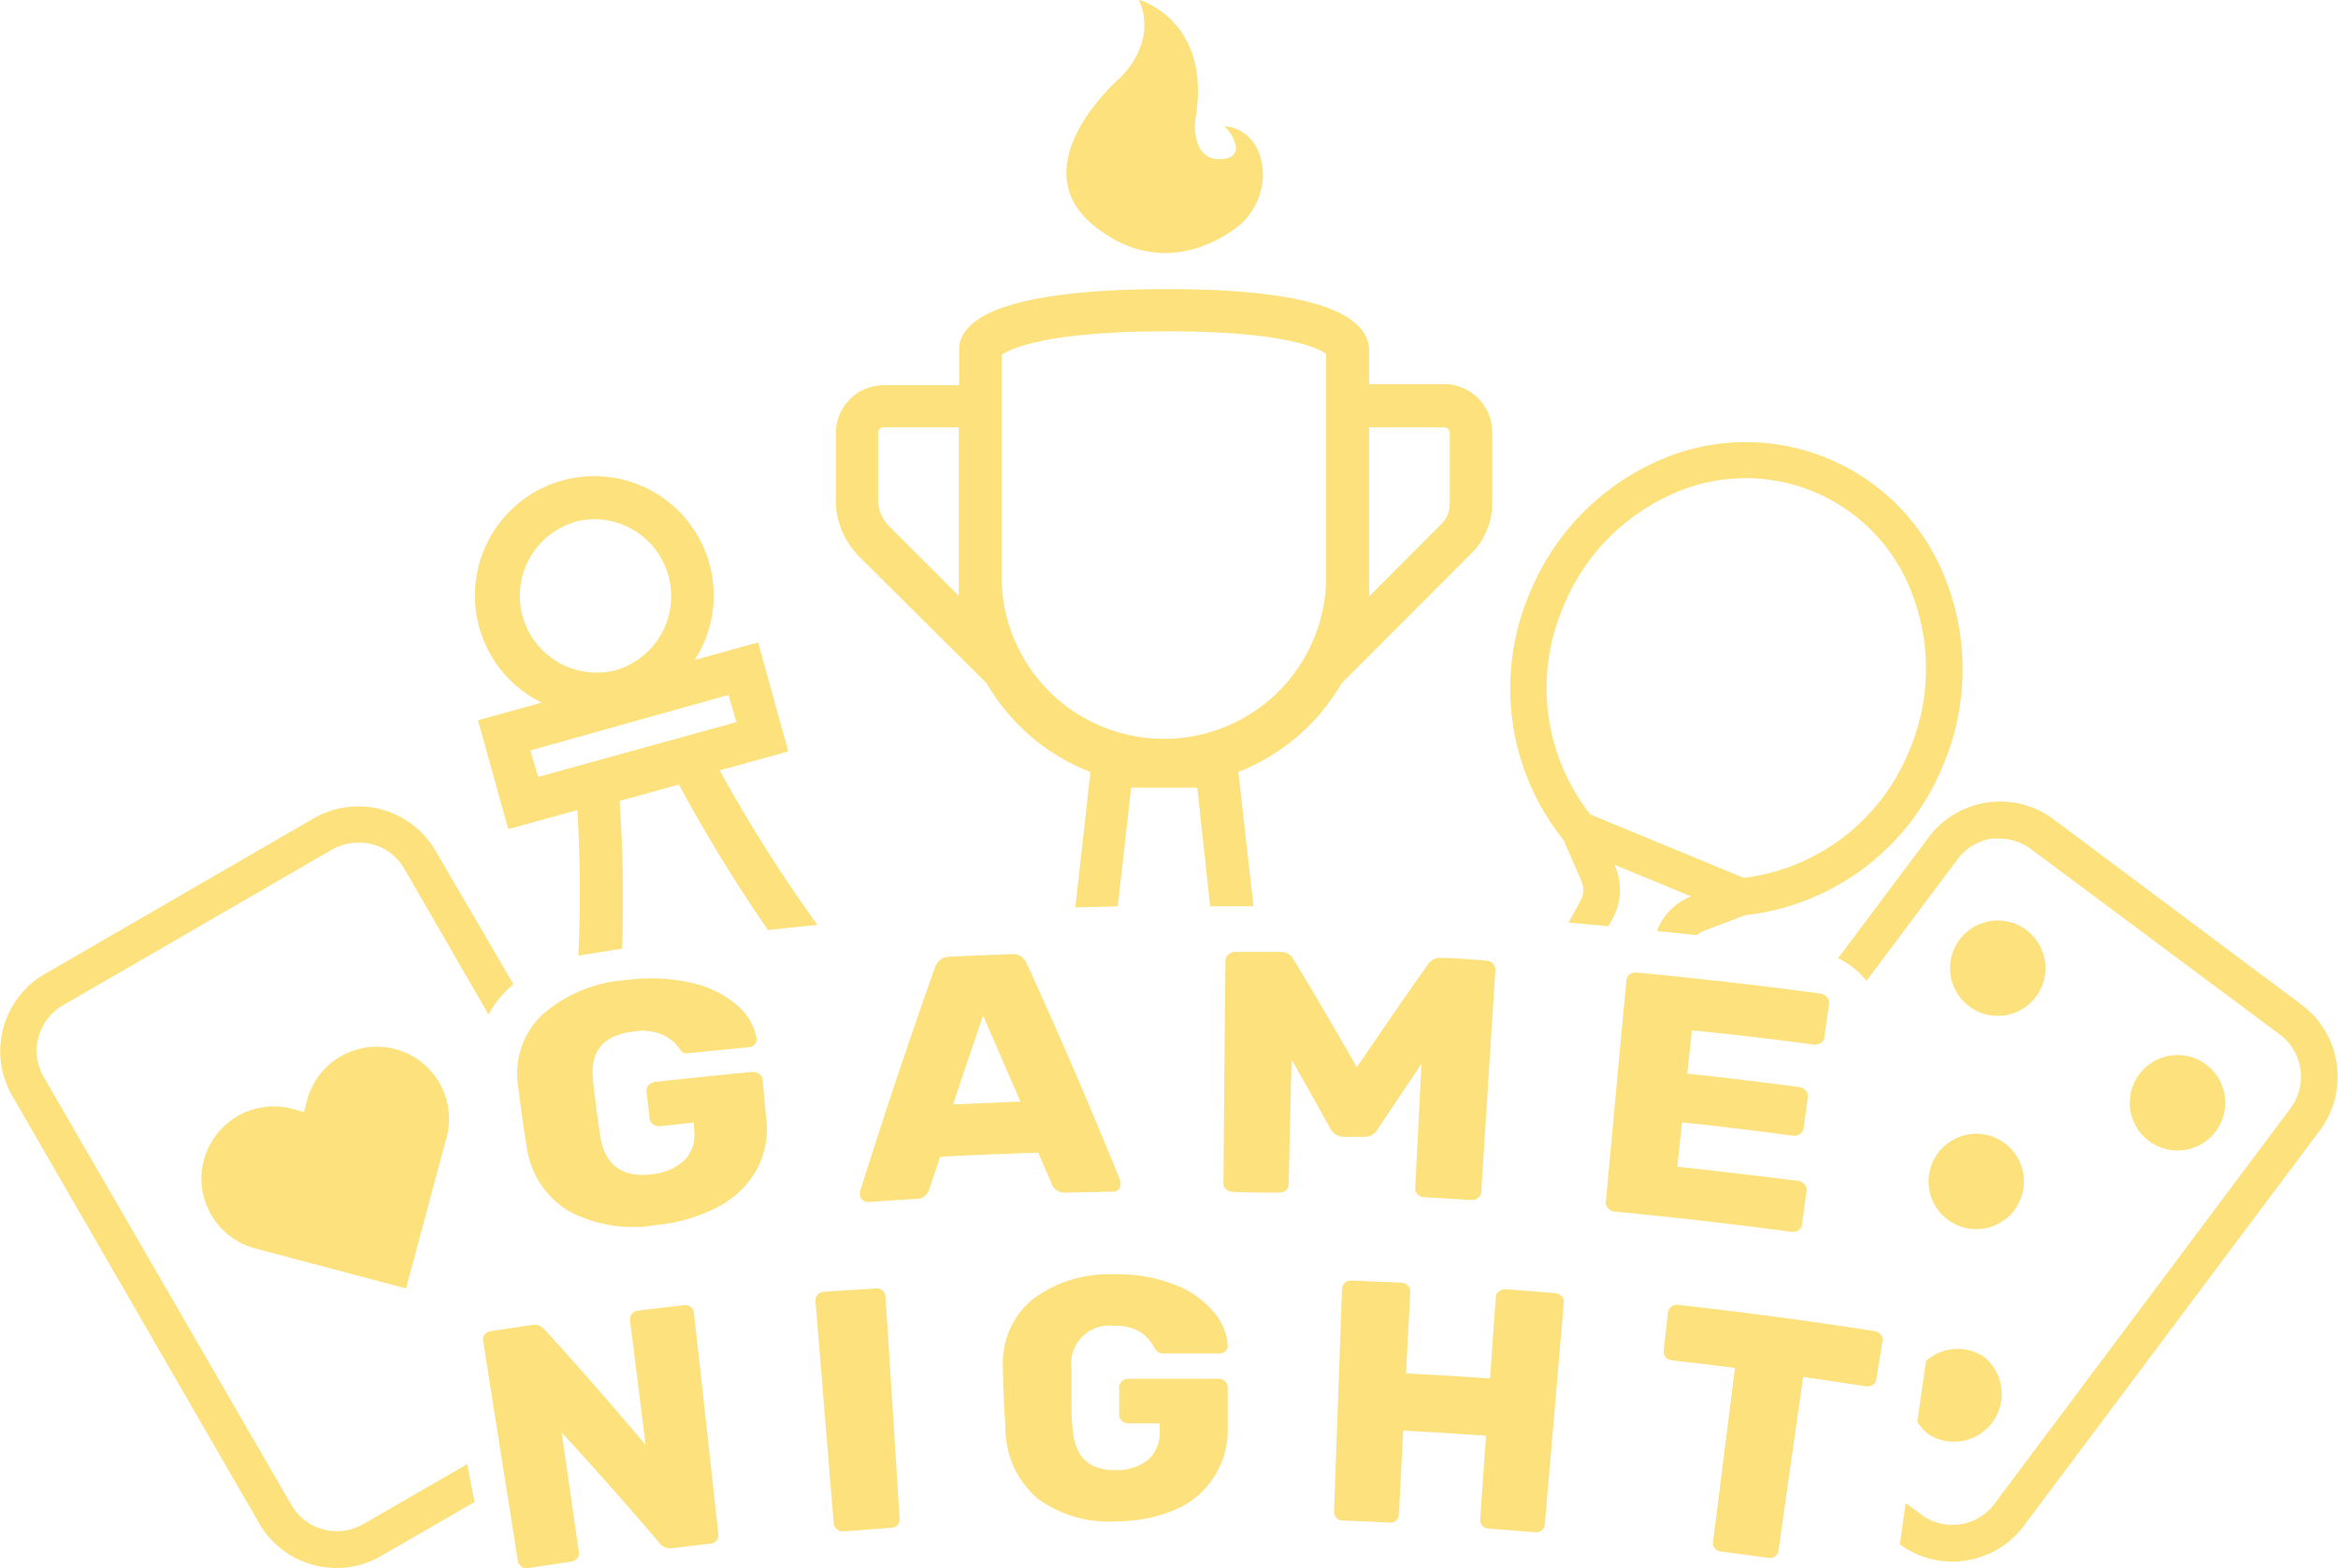<?xml version="1.0" encoding="UTF-8"?>
<svg viewBox="0 0 165.09 110.76" xmlns="http://www.w3.org/2000/svg">
<defs>
<style>.cls-1{fill:#fce17d;}</style>
</defs>
<g data-name="Layer 2">
<g data-name="Layer 1">
<path class="cls-1" d="M21.71,77.62l-.24.92-.93-.25a5.1,5.1,0,0,0-2.64,9.85l.93.25L28.67,91h0l2.64-9.84h0l.25-.92a5.1,5.1,0,0,0-9.85-2.64Z"/>
<circle class="cls-1" transform="translate(15.87 189) rotate(-71.36)" cx="139.55" cy="83.45" r="3.37"/>
<circle class="cls-1" transform="translate(-7.04 119.78) rotate(-45)" cx="141.07" cy="68.38" r="3.37"/>
<path class="cls-1" d="m155.78 75.19a3.37 3.37 0 1 0 0.68 4.71 3.36 3.36 0 0 0 -0.68 -4.71z"/>
<path class="cls-1" d="M77.32,16c5.38,4.28,10.24-.11,10.4-.27a4.84,4.84,0,0,0,1.46-3.43c-.11-3.42-3-3.48-2.69-3.32s1.74,2.19-.31,2.26c-1.29.05-1.66-1-1.76-1.73a3.83,3.83,0,0,1,0-1.17c1.16-6.93-4-8.36-4-8.36C81.81,3.16,79,5.58,79,5.58S71.94,11.74,77.32,16Z"/>
<path class="cls-1" d="M137.51,41.26a15.13,15.13,0,0,0-20.74-8.57A17.4,17.4,0,0,0,108,41.93a17.1,17.1,0,0,0,2.4,17.39l1.27,2.91a1.63,1.63,0,0,1-.09,1.43l-.83,1.5,2.83.25.27-.49a4.25,4.25,0,0,0,.21-3.7l-.07-.15,5.45,2.25-.06,0A4.2,4.2,0,0,0,117,65.75l2.83.3a1.74,1.74,0,0,1,.46-.3l2.93-1.11a17.12,17.12,0,0,0,14-10.63A17.35,17.35,0,0,0,137.51,41.26ZM134.82,53a14.5,14.5,0,0,1-11.69,9l-.75-.31-10.09-4.17a14.49,14.49,0,0,1-1.91-14.65,14.76,14.76,0,0,1,7.47-7.87,12.54,12.54,0,0,1,17.23,7.11A14.73,14.73,0,0,1,134.82,53Z"/>
<path class="cls-1" d="M40.2,85.56a6.26,6.26,0,0,1-3-4.51c-.08-.45-.19-1.17-.33-2.18s-.24-1.74-.29-2.21a5.72,5.72,0,0,1,1.72-5,10,10,0,0,1,6-2.45,12.64,12.64,0,0,1,4.67.24,7.3,7.3,0,0,1,3.17,1.63,3.89,3.89,0,0,1,1.29,2.3.5.5,0,0,1-.14.39.61.61,0,0,1-.41.19l-4.18.41a.82.82,0,0,1-.43,0A1,1,0,0,1,48,74.1a2.84,2.84,0,0,0-1.17-1,3.56,3.56,0,0,0-2.07-.25c-2.1.24-3.07,1.34-2.89,3.27,0,.45.11,1.14.23,2.07s.21,1.62.29,2.09c.33,2,1.53,2.9,3.59,2.66a3.94,3.94,0,0,0,2.35-1A2.54,2.54,0,0,0,49,79.71l0-.43-2.37.26a.71.71,0,0,1-.51-.13.55.55,0,0,1-.25-.42l-.22-1.87a.58.58,0,0,1,.15-.47.74.74,0,0,1,.48-.24c2.27-.25,4.54-.49,6.82-.7a.73.73,0,0,1,.51.14.55.55,0,0,1,.24.43l.26,2.79a6,6,0,0,1-.73,3.63,6.67,6.67,0,0,1-2.7,2.55,11.75,11.75,0,0,1-4.29,1.26A9.7,9.7,0,0,1,40.2,85.56Z"/>
<path class="cls-1" d="M60.91,84.75a.44.44,0,0,1-.19-.34.51.51,0,0,1,0-.22q2.49-7.95,5.3-15.86a1.07,1.07,0,0,1,1.06-.76c1.43-.07,2.86-.13,4.3-.18a1.06,1.06,0,0,1,1.12.66Q76,75.7,79.12,83.42a.61.61,0,0,1,0,.22A.47.47,0,0,1,79,84a.52.52,0,0,1-.38.16l-3.4.07a.93.93,0,0,1-.91-.51c-.33-.77-.67-1.54-1-2.31-2.31.07-4.61.17-6.92.29l-.81,2.39a.91.91,0,0,1-.86.58l-3.4.22A.53.53,0,0,1,60.91,84.75ZM67.3,78l4.75-.2c-.86-2-1.74-4-2.63-6.07Q68.34,74.86,67.3,78Z"/>
<path class="cls-1" d="M86.58,84a.55.55,0,0,1-.19-.44q.06-7.84.14-15.7a.57.57,0,0,1,.21-.45.76.76,0,0,1,.51-.18l3.11,0a1.05,1.05,0,0,1,1,.56q2.28,3.78,4.45,7.59,2.46-3.65,5-7.24a1,1,0,0,1,1-.48c1,0,2.07.11,3.11.18a.74.74,0,0,1,.5.21.62.62,0,0,1,.17.46l-1,15.68a.53.53,0,0,1-.23.42.68.68,0,0,1-.49.14c-1.11-.07-2.21-.14-3.32-.19a.66.66,0,0,1-.45-.21.56.56,0,0,1-.17-.43q.23-4.41.44-8.8c-1,1.54-2.08,3.1-3.1,4.65a1.06,1.06,0,0,1-1,.52l-1.43,0a1.12,1.12,0,0,1-.91-.59q-1.35-2.44-2.73-4.87l-.21,8.81a.54.54,0,0,1-.2.43.76.76,0,0,1-.49.16c-1.1,0-2.2,0-3.3-.06A.67.67,0,0,1,86.58,84Z"/>
<path class="cls-1" d="M113.54,85.33a.53.53,0,0,1-.15-.44q.72-7.81,1.45-15.64a.58.58,0,0,1,.23-.43.73.73,0,0,1,.51-.13q6.48.61,12.94,1.48a.75.75,0,0,1,.48.25.57.57,0,0,1,.15.47l-.33,2.37a.54.54,0,0,1-.26.41.82.82,0,0,1-.52.1q-4.27-.57-8.57-1l-.33,3.06q4,.42,7.9.95a.67.67,0,0,1,.47.24.55.55,0,0,1,.14.47c-.09.73-.19,1.46-.29,2.19a.56.56,0,0,1-.26.41.75.75,0,0,1-.51.12q-3.9-.53-7.82-.94l-.33,3.13c2.84.31,5.69.65,8.53,1a.73.73,0,0,1,.46.25.56.56,0,0,1,.13.47c-.11.79-.21,1.58-.32,2.37a.57.57,0,0,1-.26.41.7.7,0,0,1-.5.1q-6.24-.84-12.5-1.43A.66.66,0,0,1,113.54,85.33Z"/>
<path class="cls-1" d="M36.82,110.64a.6.6,0,0,1-.25-.39q-1.23-7.75-2.45-15.52a.6.6,0,0,1,.1-.47.67.67,0,0,1,.43-.25l2.88-.43a.94.94,0,0,1,.93.33q3.65,4,7.13,8.15c-.37-2.93-.73-5.86-1.1-8.79a.61.61,0,0,1,.13-.47.66.66,0,0,1,.43-.24l3.25-.38a.68.68,0,0,1,.48.13.62.62,0,0,1,.22.43q.87,7.8,1.72,15.59a.61.61,0,0,1-.12.46.56.56,0,0,1-.42.23l-2.73.32a.9.9,0,0,1-.88-.36q-3.37-3.95-6.91-7.81c.4,2.81.81,5.62,1.21,8.43a.54.54,0,0,1-.12.46.63.63,0,0,1-.42.23l-3.06.46A.57.57,0,0,1,36.82,110.64Z"/>
<path class="cls-1" d="M59.09,108a.62.62,0,0,1-.22-.41L57.58,91.89a.56.56,0,0,1,.16-.45.7.7,0,0,1,.43-.21L61.84,91a.64.64,0,0,1,.47.14.57.57,0,0,1,.21.42q.52,7.85,1,15.7a.58.58,0,0,1-.14.43.56.56,0,0,1-.42.21l-3.47.26A.56.56,0,0,1,59.09,108Z"/>
<path class="cls-1" d="M73.31,105.87A6.48,6.48,0,0,1,71,101.08c0-.45-.08-1.19-.12-2.2s-.06-1.76-.06-2.23a5.87,5.87,0,0,1,2-4.81A8.9,8.9,0,0,1,78.61,90a11,11,0,0,1,4.3.72,6.56,6.56,0,0,1,2.78,1.93,4,4,0,0,1,1,2.41.55.55,0,0,1-.56.53H82.2a.75.75,0,0,1-.39-.08,1,1,0,0,1-.26-.25,3,3,0,0,0-1-1.16,3.22,3.22,0,0,0-1.89-.46,2.68,2.68,0,0,0-3,3c0,.45,0,1.15,0,2.08s0,1.64.08,2.11q.18,3.06,3.07,3a3.52,3.52,0,0,0,2.26-.73,2.62,2.62,0,0,0,.82-2.14v-.43l-2.21,0a.63.63,0,0,1-.46-.18.58.58,0,0,1-.19-.44l0-1.89a.61.61,0,0,1,.18-.45.64.64,0,0,1,.46-.19c2.13,0,4.25,0,6.38,0a.62.62,0,0,1,.64.63l0,2.81A6.1,6.1,0,0,1,83,106.62a10.48,10.48,0,0,1-4.08.82A8.45,8.45,0,0,1,73.31,105.87Z"/>
<path class="cls-1" d="M94.36,107.19a.63.63,0,0,1-.16-.44q.28-7.86.56-15.7a.59.59,0,0,1,.2-.44.6.6,0,0,1,.47-.17l3.51.15a.68.68,0,0,1,.47.21.6.6,0,0,1,.17.46L99.28,97q3,.15,5.93.36c.14-1.9.27-3.81.41-5.72a.55.55,0,0,1,.22-.43.68.68,0,0,1,.48-.15c1.17.08,2.33.17,3.49.27a.69.69,0,0,1,.46.22.57.57,0,0,1,.15.47q-.66,7.81-1.34,15.65a.52.52,0,0,1-.22.41.62.62,0,0,1-.46.14c-1.1-.1-2.2-.18-3.3-.26a.62.62,0,0,1-.43-.2.52.52,0,0,1-.15-.45q.2-3,.41-5.91-2.93-.21-5.85-.36l-.3,5.92a.58.58,0,0,1-.21.43.6.6,0,0,1-.45.15q-1.66-.09-3.33-.15A.59.59,0,0,1,94.36,107.19Z"/>
<path class="cls-1" d="M121.09,109.36a.57.57,0,0,1-.13-.46q.78-6.15,1.55-12.29c-1.48-.19-3-.37-4.44-.53a.69.69,0,0,1-.45-.22.58.58,0,0,1-.14-.46c.1-.89.2-1.79.29-2.69a.57.57,0,0,1,.24-.42.67.67,0,0,1,.5-.13q6.93.77,13.84,1.85a.68.68,0,0,1,.45.25.58.58,0,0,1,.12.47c-.14.9-.29,1.79-.43,2.68a.52.52,0,0,1-.25.4.7.7,0,0,1-.49.1c-1.48-.23-2.95-.45-4.43-.66l-1.74,12.27a.53.53,0,0,1-.24.4.64.64,0,0,1-.47.11q-1.68-.24-3.36-.45A.67.67,0,0,1,121.09,109.36Z"/>
<path class="cls-1" d="M33,103.4l-7.36,4.25a3.71,3.71,0,0,1-5.06-1.35L3.09,76.07A3.7,3.7,0,0,1,4.45,71l19-11a3.79,3.79,0,0,1,1.85-.49,3.89,3.89,0,0,1,1,.12,3.67,3.67,0,0,1,2.25,1.73l5.94,10.29a7.69,7.69,0,0,1,1.76-2.14L30.76,60.1a6.31,6.31,0,0,0-8.6-2.31l-19,11a6.3,6.3,0,0,0-2.3,8.6L18.3,107.59a6.22,6.22,0,0,0,3.82,2.93,6.11,6.11,0,0,0,1.64.22,6.26,6.26,0,0,0,3.14-.84l6.61-3.82C33.33,105.18,33.14,104.28,33,103.4Z"/>
<path class="cls-1" d="M38.22,49.63l-4.47,1.24,2.14,7.69,4.88-1.35a99,99,0,0,1,.07,10.28L43.93,67a101,101,0,0,0-.18-10.43l4.19-1.16a110.53,110.53,0,0,0,6.29,10.28c1.13-.13,2.3-.25,3.49-.37a104.84,104.84,0,0,1-6.9-10.91l4.84-1.34-2.13-7.7-4.47,1.24a8.43,8.43,0,1,0-10.84,3Zm13.22-.55L52,51,38,54.87,37.45,53ZM40.52,36.87a5.63,5.63,0,0,1,1.45-.2,5.44,5.44,0,0,1,5.23,4,5.44,5.44,0,0,1-3.78,6.68,5.43,5.43,0,0,1-2.9-10.46Z"/>
<path class="cls-1" d="M165,75.15A6.29,6.29,0,0,0,162.57,71L145,57.86a6.3,6.3,0,0,0-8.81,1.27l-6.4,8.55a5.42,5.42,0,0,1,2,1.6l6.44-8.6a3.66,3.66,0,0,1,2.43-1.45,4.9,4.9,0,0,1,.54,0,3.72,3.72,0,0,1,2.21.74L161,73.08a3.72,3.72,0,0,1,.74,5.19l-20.91,27.94a3.7,3.7,0,0,1-5.18.75l-1.09-.81c-.14,1-.27,1.93-.41,2.92a6.24,6.24,0,0,0,3.7,1.22,5.49,5.49,0,0,0,.91-.07,6.25,6.25,0,0,0,4.15-2.46l20.91-27.94A6.3,6.3,0,0,0,165,75.15Z"/>
<path class="cls-1" d="M140.25,95.94a3.35,3.35,0,0,0-4.25.18c-.19,1.28-.39,2.73-.62,4.29a3.48,3.48,0,0,0,.84.92,3.37,3.37,0,0,0,4-5.39Z"/>
<path class="cls-1" d="M69.67,48.26A14.5,14.5,0,0,0,77,54.52l-1.07,9.57,3-.08.94-8.38h4.67L85.45,64H86l2.51,0-1.07-9.48a14.56,14.56,0,0,0,7.29-6.26l9.16-9.17a5,5,0,0,0,1.48-3.56v-5a3.4,3.4,0,0,0-3.4-3.4h-5.3V24.65A2.39,2.39,0,0,0,95.88,23c-1.69-1.71-6.21-2.58-13.43-2.58-11.91,0-14.58,2.23-14.72,4.11v2.67H62.42a3.4,3.4,0,0,0-3.4,3.4V35.3a5.61,5.61,0,0,0,1.64,4Zm27-18.08h5.3a.4.4,0,0,1,.4.4v5a2,2,0,0,1-.6,1.44l-5.1,5.11ZM70.73,25.07c.54-.4,3-1.67,11.72-1.67,8.44,0,10.7,1.23,11.19,1.6V41.06a11.46,11.46,0,0,1-22.91,0ZM62,30.58a.4.4,0,0,1,.4-.4h5.3v11.9l-4.94-4.94A2.66,2.66,0,0,1,62,35.3Z"/>
</g>
</g>
</svg>
